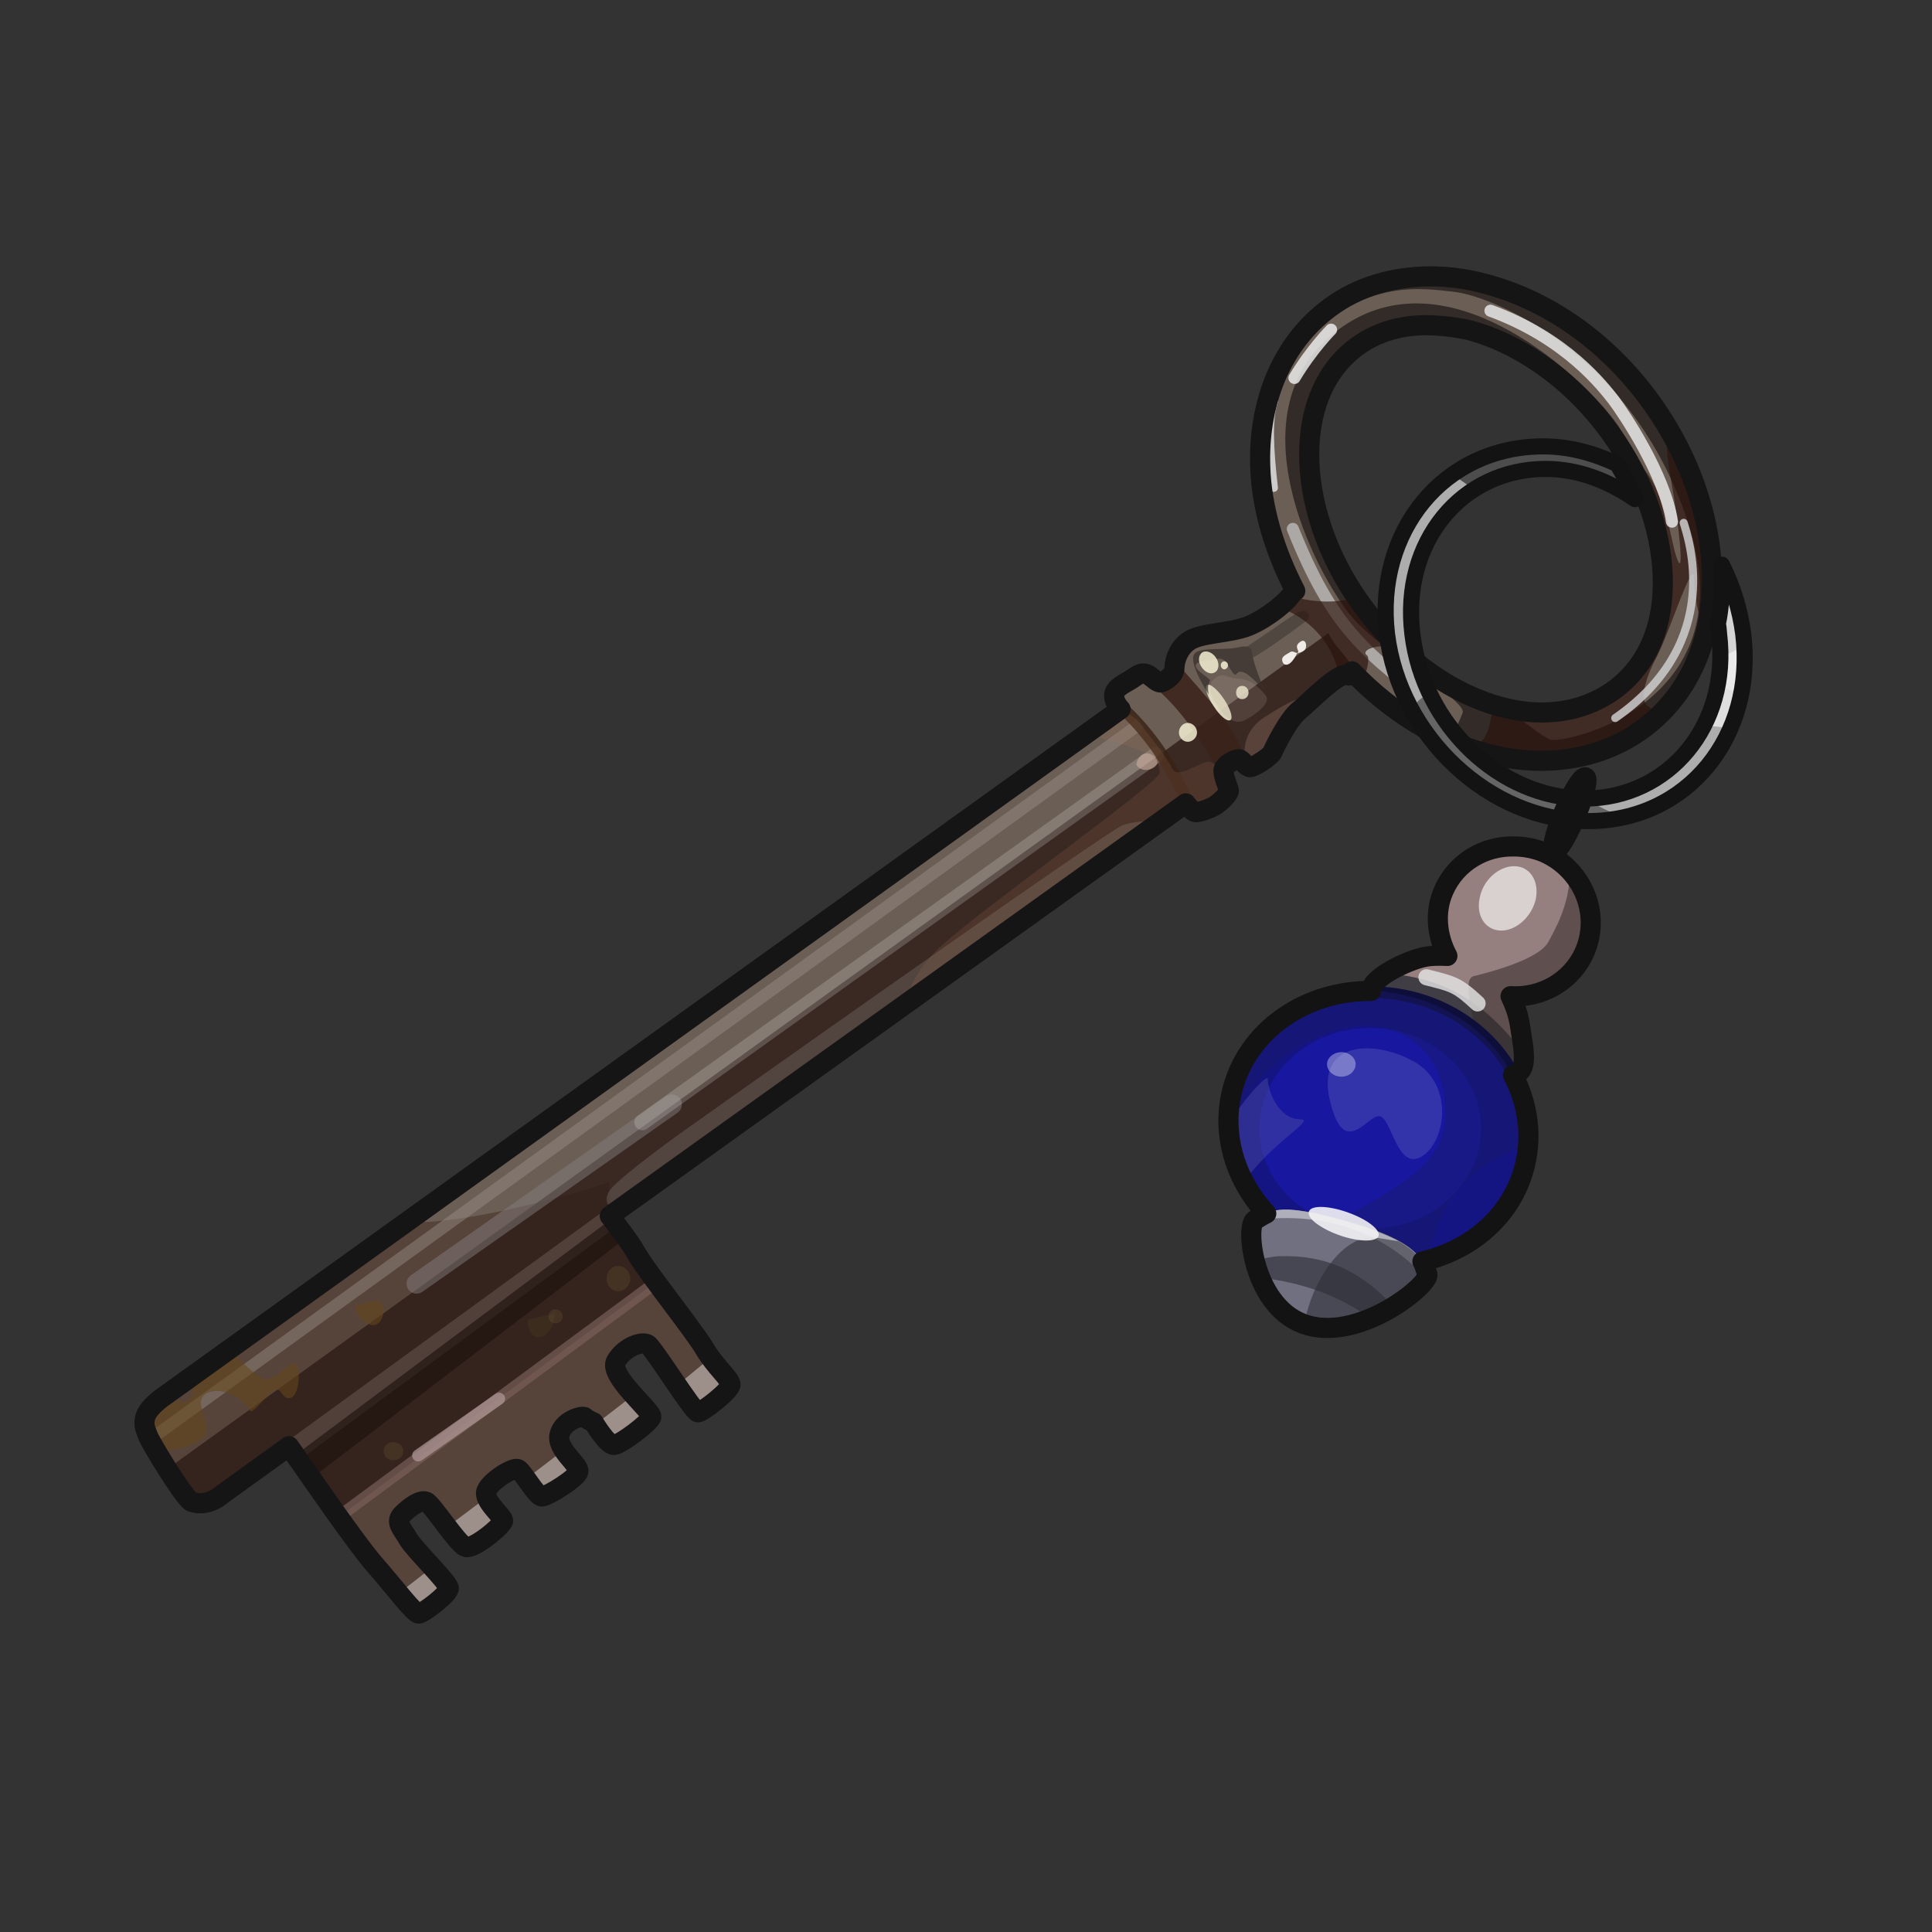 <?xml version="1.0" encoding="UTF-8" standalone="no"?>
<!DOCTYPE svg PUBLIC "-//W3C//DTD SVG 1.0//EN" "http://www.w3.org/TR/2001/REC-SVG-20010904/DTD/svg10.dtd">
<svg xmlns:svg="http://www.w3.org/2000/svg" xmlns="http://www.w3.org/2000/svg" version="1.0" width="100%" height="100%" viewBox="0 0 48 48" id="_blue01" style="display:inline">
<rect x="0" y="0" width="48" height="48" fill="#333333" stroke="none"/>
<defs id="defs2385"/>
<g id="blue01" style="display:inline">
<path d="M 35.34,6.87 C 34.46,6.91 33.61,7.17 32.9,7.75 C 31.77,8.66 31.26,10.1 31.31,11.59 C 31.34,12.61 31.66,13.67 32.18,14.68 C 32.16,14.7 32.13,14.69 32.12,14.71 C 32.04,14.91 31.46,15.38 31,15.56 C 30.53,15.74 29.82,15.72 29.53,15.93 C 29.23,16.14 29.18,16.49 29.18,16.59 C 29.18,16.69 29.12,16.8 28.96,16.9 C 28.81,17 28.78,16.96 28.59,16.81 C 28.39,16.65 28.27,16.77 28.12,16.87 C 27.97,16.97 27.68,17.08 27.68,17.28 C 27.68,17.47 27.84,17.62 27.84,17.62 L 4.09,34.68 C 4.09,34.68 3.7,34.94 3.62,35.18 C 3.54,35.42 3.64,35.56 3.68,35.68 C 3.72,35.81 4.54,37.17 4.75,37.31 C 5.18,37.46 5.53,37.12 5.53,37.12 L 7.18,35.93 C 7.71,36.69 8.84,38.33 9.28,38.84 C 9.83,39.47 10.29,40.09 10.4,40.09 C 10.51,40.09 11.15,39.6 11.15,39.46 C 11.15,39.33 10.32,38.52 10.15,38.25 C 9.99,37.97 9.8,37.81 10,37.62 C 10.19,37.43 10.45,37.25 10.59,37.31 C 10.73,37.36 11.36,38.35 11.56,38.43 C 11.75,38.52 12.5,37.89 12.5,37.78 C 12.5,37.67 11.98,37.27 12.09,37.03 C 12.2,36.78 12.76,36.44 12.87,36.5 C 12.98,36.55 13.33,37.18 13.46,37.18 C 13.6,37.18 14.34,36.72 14.37,36.56 C 14.4,36.39 13.82,36.01 13.9,35.65 C 13.98,35.29 14.47,35.16 14.53,35.21 C 14.58,35.27 14.75,35.34 14.75,35.34 C 14.75,35.34 15.08,35.9 15.25,35.9 C 15.41,35.9 16.13,35.35 16.18,35.21 C 16.24,35.08 15.09,34.17 15.31,33.81 C 15.53,33.45 15.95,33.32 16.09,33.4 C 16.23,33.48 17.23,35.09 17.34,35.09 C 17.45,35.09 18.15,34.54 18.15,34.4 C 18.15,34.26 17.77,33.96 17.5,33.5 C 17.22,33.03 16.05,31.58 15.78,31.09 C 15.67,30.89 15.41,30.55 15.15,30.21 L 29.46,19.96 C 29.46,19.96 29.62,20.18 29.71,20.18 C 29.81,20.18 30.07,20.09 30.21,20 C 30.35,19.9 30.53,19.72 30.53,19.65 C 30.53,19.58 30.37,19.25 30.4,19.12 C 30.43,18.99 30.72,18.83 30.81,18.87 C 30.89,18.91 30.96,19.06 31.06,19.06 C 31.16,19.06 31.58,18.79 31.62,18.68 C 31.66,18.57 32.01,17.86 32.28,17.65 C 32.54,17.44 33.3,16.64 33.5,16.78 C 33.53,16.8 33.55,16.75 33.59,16.68 C 34.57,17.7 35.72,18.4 36.9,18.71 C 38.32,19.1 39.83,18.91 40.96,18 C 42.1,17.08 42.58,15.67 42.53,14.18 C 42.48,12.7 41.89,11.09 40.81,9.71 C 39.73,8.34 38.35,7.44 36.93,7.06 C 36.4,6.91 35.86,6.85 35.34,6.87 z M 35.71,8.09 C 35.98,8.11 36.24,8.14 36.53,8.21 C 37.67,8.52 38.9,9.32 39.84,10.53 C 40.78,11.73 41.27,13.11 41.31,14.31 C 41.35,15.51 40.96,16.45 40.21,17.06 C 39.46,17.66 38.42,17.87 37.28,17.56 C 36.13,17.25 34.94,16.45 34,15.25 C 33.05,14.04 32.57,12.66 32.53,11.46 C 32.49,10.26 32.87,9.29 33.62,8.68 C 34.18,8.23 34.91,8.03 35.71,8.09 z" id="p2481" style="fill:#6b5e55;fill-opacity:1;fill-rule:evenodd;stroke:none"/>
<path d="M 15.15,29.37 C 15.15,29.37 11.97,30.42 10.09,30.37 L 4.09,34.68 C 4.09,34.68 3.7,34.94 3.62,35.18 C 3.54,35.42 3.64,35.56 3.68,35.68 C 3.72,35.81 4.54,37.17 4.75,37.31 C 5.18,37.46 5.53,37.12 5.53,37.12 L 7.18,35.93 C 7.71,36.69 8.84,38.33 9.28,38.84 C 9.83,39.47 10.29,40.09 10.4,40.09 C 10.51,40.09 11.15,39.6 11.15,39.46 C 11.15,39.33 10.32,38.52 10.15,38.25 C 9.99,37.97 9.8,37.81 10,37.62 C 10.19,37.43 10.45,37.25 10.59,37.31 C 10.73,37.36 11.36,38.35 11.56,38.43 C 11.75,38.52 12.5,37.89 12.5,37.78 C 12.5,37.67 11.98,37.27 12.09,37.03 C 12.2,36.78 12.76,36.44 12.87,36.5 C 12.98,36.55 13.33,37.18 13.46,37.18 C 13.6,37.18 14.34,36.72 14.37,36.56 C 14.4,36.39 13.82,36.01 13.9,35.65 C 13.98,35.29 14.47,35.16 14.53,35.21 C 14.58,35.27 14.75,35.34 14.75,35.34 C 14.75,35.34 15.08,35.9 15.25,35.9 C 15.41,35.9 16.13,35.35 16.18,35.21 C 16.24,35.08 15.09,34.17 15.31,33.81 C 15.53,33.45 15.95,33.32 16.09,33.4 C 16.23,33.48 17.23,35.09 17.34,35.09 C 17.45,35.09 18.15,34.54 18.15,34.4 C 18.15,34.26 17.77,33.96 17.5,33.5 C 17.22,33.03 16.05,31.58 15.78,31.09 C 15.67,30.89 15.41,30.55 15.15,30.21 L 15.28,30.12 C 15.05,29.72 15.15,29.37 15.15,29.37 z" id="p3299" style="fill:#31160b;fill-opacity:0.37;fill-rule:evenodd;stroke:none;display:inline"/>
<path d="M 33,15.73 L 4.15,36.5 C 4.39,36.87 4.64,37.24 4.75,37.31 C 5.18,37.46 5.53,37.12 5.53,37.12 L 7.18,35.93 C 7.49,36.37 7.97,37.04 8.43,37.68 L 16.31,31.84 C 16.1,31.56 15.86,31.24 15.78,31.09 C 15.67,30.89 15.41,30.55 15.15,30.21 L 29.46,19.96 C 29.46,19.96 29.62,20.18 29.71,20.18 C 29.81,20.18 30.07,20.09 30.21,20 C 30.35,19.9 30.53,19.72 30.53,19.65 C 30.53,19.58 30.37,19.25 30.4,19.12 C 30.43,18.99 30.72,18.83 30.81,18.87 C 30.89,18.91 30.96,19.06 31.06,19.06 C 31.16,19.06 31.58,18.79 31.62,18.68 C 31.66,18.57 32.01,17.86 32.28,17.65 C 32.54,17.44 33.39,16.41 33.59,16.55 C 33.28,16.08 33.23,16.15 33,15.73 z" id="p3267" style="fill:#2a1a14;fill-opacity:0.76;fill-rule:evenodd;stroke:none;display:inline"/>
<path d="M 3.8,35.71 L 28.35,17.96" id="p3270" style="fill:none;fill-rule:evenodd;stroke:#9c928d;stroke-width:0.30;stroke-linecap:butt;stroke-linejoin:miter;stroke-miterlimit:4;stroke-dasharray:none;stroke-opacity:0.43;display:inline"/>
<path d="M 3.91,36.03 C 3.91,36.03 4.63,36.06 5.01,35.75 C 5.38,35.44 4.72,34.84 5.13,34.62 C 5.54,34.4 6.1,34.81 6.2,35.03 C 6.29,35.25 6.79,34.28 6.98,34.59 C 7.17,34.9 7.45,34.72 7.42,34.09 C 7.39,33.46 6.88,34.4 6.54,34.25 C 6.2,34.09 5.79,33.59 5.79,33.59 C 5.79,33.59 4.82,34.06 4.82,34.34 C 4.82,34.62 4.72,34.97 4.41,34.78 C 4.1,34.59 3.72,35.25 3.72,35.25 L 3.91,36.03 z" id="p3326" style="fill:#66471b;fill-opacity:0.57;fill-rule:evenodd;stroke:none;display:inline"/>
<path d="M 10.35,31.89 L 16.69,27.44" id="p3273" style="fill:none;fill-rule:evenodd;stroke:#878181;stroke-width:0.5;stroke-linecap:round;stroke-linejoin:miter;stroke-miterlimit:4;stroke-dasharray:none;stroke-opacity:0.47;display:inline"/>
<path d="M 15.96,27.88 L 28.72,18.76" id="p3275" style="fill:none;fill-rule:evenodd;stroke:#ece9e8;stroke-width:0.40;stroke-linecap:round;stroke-linejoin:miter;stroke-miterlimit:4;stroke-dasharray:none;stroke-opacity:0.21;display:inline"/>
<path d="M 15.68,29.59 L 5.03,37.34 C 5.32,37.32 5.53,37.12 5.53,37.12 L 7.18,35.93 C 7.24,36.02 7.36,36.17 7.43,36.28 L 15.34,30.46 C 15.27,30.37 15.23,30.31 15.15,30.21 L 15.71,29.81 L 15.68,29.59 z" id="p3279" style="fill:#998a83;fill-opacity:0.28;fill-rule:evenodd;stroke:none;display:inline"/>
<path d="M 17.68,33.71 L 16.81,34.43 C 17.05,34.78 17.29,35.09 17.34,35.09 C 17.45,35.09 18.15,34.54 18.15,34.4 C 18.15,34.29 17.92,34.03 17.68,33.71 z M 15.75,34.65 L 14.78,35.4 C 14.83,35.49 15.1,35.9 15.25,35.9 C 15.41,35.9 16.13,35.35 16.18,35.21 C 16.21,35.15 15.98,34.91 15.75,34.65 z M 14,36.03 L 13.06,36.75 C 13.2,36.95 13.37,37.18 13.46,37.18 C 13.6,37.18 14.34,36.72 14.37,36.56 C 14.39,36.45 14.14,36.26 14,36.03 z M 12.12,37.18 L 11.12,37.93 C 11.3,38.17 11.47,38.4 11.56,38.43 C 11.75,38.52 12.5,37.89 12.5,37.78 C 12.5,37.69 12.18,37.42 12.12,37.18 z M 10.75,38.93 L 9.9,39.59 C 10.14,39.88 10.34,40.09 10.4,40.09 C 10.51,40.09 11.15,39.6 11.15,39.46 C 11.15,39.4 10.96,39.17 10.75,38.93 z" id="p3283" style="fill:#c8c0bc;fill-opacity:0.62;fill-rule:evenodd;stroke:none;display:inline"/>
<path d="M 8.46,37.65 L 16.3,31.86" id="p3312" style="fill:none;fill-rule:evenodd;stroke:#7a6059;stroke-width:0.30;stroke-linecap:butt;stroke-linejoin:miter;stroke-miterlimit:4;stroke-dasharray:none;stroke-opacity:0.70;display:inline"/>
<path d="M 7.38,36.12 L 15.25,30.24 L 15.48,30.81 L 7.75,36.72 L 7.38,36.12 z" id="p3314" style="fill:#1b100c;fill-opacity:0.63;fill-rule:evenodd;stroke:none;display:inline"/>
<path d="M 10.39,36.16 L 12.4,34.75" id="p3324" style="fill:none;fill-rule:evenodd;stroke:#ae9595;stroke-width:0.30;stroke-linecap:round;stroke-linejoin:miter;stroke-miterlimit:4;stroke-dasharray:none;stroke-opacity:0.73;display:inline"/>
<path d="M 13.11,32.79 C 13.11,33.14 13.3,33.33 13.54,33.17 C 13.78,33.01 13.78,32.63 13.78,32.63 L 13.11,32.79 z" id="p3416" style="fill:#473c20;fill-opacity:0.38;fill-rule:evenodd;stroke:none;display:inline"/>
<path d="M 8.83,32.43 C 8.83,32.81 9.33,33.12 9.48,32.77 C 9.64,32.43 9.39,32.3 9.39,32.3 L 8.83,32.43 z" id="p3328" style="fill:#66471b;fill-opacity:0.57;fill-rule:evenodd;stroke:none;display:inline"/>
<path d="M 27.85,17.56 C 28.84,18.46 29.34,19.55 29.53,19.99" id="p3333" style="fill:none;fill-rule:evenodd;stroke:#392215;stroke-width:0.30;stroke-linecap:butt;stroke-linejoin:miter;stroke-miterlimit:4;stroke-dasharray:none;stroke-opacity:0.83;display:inline"/>
<path d="M 29.28,16.52 C 29.35,17.11 28.66,16.81 28.43,16.86 C 29.26,17.49 29.78,18.27 30.32,19.25 C 30.35,19.13 30.81,18.79 30.89,18.84 C 30.85,18.24 29.84,17.16 29.28,16.52 z" id="p3335" style="fill:#39221a;fill-opacity:0.86;fill-rule:evenodd;stroke:none;display:inline"/>
<path d="M 29.74,18.2 C 29.74,18.32 29.63,18.43 29.51,18.43 C 29.39,18.43 29.29,18.32 29.29,18.2 C 29.29,18.07 29.39,17.96 29.51,17.96 C 29.63,17.96 29.74,18.07 29.74,18.2 z" id="p3339" style="fill:#f1edd1;fill-opacity:0.86;fill-rule:evenodd;stroke:none;marker:none;visibility:visible;display:inline;overflow:visible;enable-background:accumulate"/>
<path d="M 30.41,17.37 C 30.57,17.61 30.64,17.84 30.57,17.89 C 30.49,17.94 30.30,17.78 30.15,17.54 C 29.99,17.30 29.92,17.07 29.99,17.02 C 30.06,16.97 30.25,17.13 30.41,17.37 z" id="p3342" style="fill:#f1edd1;fill-opacity:0.86;fill-rule:evenodd;stroke:none;marker:none;visibility:visible;display:inline;overflow:visible;enable-background:accumulate"/>
<path d="M 30.03,17.26 C 29.65,16.64 29.54,16.28 29.74,16.19 C 29.93,16.1 30.47,16.14 30.67,16.1 C 30.88,16.06 31.09,16 31.11,16.22 C 31.12,16.44 31.38,17.09 31.46,17.22 C 31.55,17.34 31.12,16.78 30.89,16.7 C 30.66,16.63 30.76,16.92 30.57,16.63 C 30.38,16.33 30.45,16.33 29.91,16.42 C 29.38,16.51 30.06,16.83 30.06,16.9 C 30.06,16.96 29.98,16.99 30.03,17.26 z" id="p3372" style="fill:#372e2c;fill-opacity:0.70;fill-rule:evenodd;stroke:none;display:inline"/>
<path d="M 30.19,16.70 C 30.09,16.77 29.94,16.71 29.85,16.57 C 29.76,16.44 29.77,16.28 29.87,16.21 C 29.96,16.15 30.12,16.20 30.21,16.34 C 30.30,16.47 30.29,16.64 30.19,16.70 z" id="p3344" style="fill:#f1edd1;fill-opacity:0.86;fill-rule:evenodd;stroke:none;marker:none;visibility:visible;display:inline;overflow:visible;enable-background:accumulate"/>
<path d="M 28.23,18.99 C 28.38,19.28 28.87,19.06 28.73,18.86 C 28.6,18.65 28.31,18.65 28.23,18.99 z" id="p3346" style="fill:#d1b1a0;fill-opacity:0.57;fill-rule:evenodd;stroke:none;display:inline"/>
<path d="M 31.02,17.21 C 31.02,17.30 30.95,17.37 30.86,17.37 C 30.77,17.37 30.71,17.30 30.71,17.21 C 30.71,17.11 30.77,17.04 30.86,17.04 C 30.95,17.04 31.02,17.11 31.02,17.21 z" id="p3348" style="fill:#f1edd1;fill-opacity:0.86;fill-rule:evenodd;stroke:none;marker:none;visibility:visible;display:inline;overflow:visible;enable-background:accumulate"/>
<path d="M 30.51,16.53 C 30.51,16.58 30.46,16.63 30.42,16.63 C 30.37,16.63 30.33,16.58 30.33,16.53 C 30.33,16.47 30.37,16.43 30.42,16.43 C 30.46,16.43 30.51,16.47 30.51,16.53 z" id="p3350" style="fill:#f1edd1;fill-opacity:0.86;fill-rule:evenodd;stroke:none;marker:none;visibility:visible;display:inline;overflow:visible;enable-background:accumulate"/>
<path d="M 28.71,20.4 C 28.42,20.39 28.09,20.43 27.9,20.5 C 27.53,20.62 17.18,27.96 17.18,27.96 C 17.18,27.96 15.95,28.82 15.31,29.4 C 14.97,29.71 15.02,29.91 15.28,30.12 L 28.81,20.43 C 28.77,20.43 28.75,20.4 28.71,20.4 z" id="p3360" style="fill:#89827c;fill-opacity:0.31;fill-rule:evenodd;stroke:none;display:inline"/>
<path d="M 27.84,17.62 L 27.12,18.15 C 27.22,18.27 27.37,18.36 27.65,18.43 C 28.76,18.7 28.82,18.98 28.81,19.21 C 28.79,19.45 24.54,22.47 23.43,23.46 C 22.85,23.98 22.58,24.49 22.5,24.96 L 29.46,19.96 C 29.46,19.96 29.62,20.18 29.71,20.18 C 29.81,20.18 30.07,20.09 30.21,20 C 30.35,19.9 30.53,19.72 30.53,19.65 C 30.53,19.58 30.37,19.25 30.4,19.12 C 30.25,19.04 30.15,18.96 30.06,18.93 C 29.86,18.87 29.27,19.4 29.12,19.09 C 28.97,18.78 28.58,18.31 28.31,17.96 C 28.21,17.83 28.03,17.73 27.84,17.62 z" id="p3363" style="fill:#af7356;fill-opacity:0.17;fill-rule:evenodd;stroke:none;display:inline"/>
<path d="M 31.89,16.49 C 31.78,16.32 31.95,16.27 32.04,16.21 C 32.13,16.14 32.21,16.26 32.25,16.21 C 32.28,16.15 32.14,16.06 32.3,15.95 C 32.45,15.83 32.49,16.09 32.41,16.15 C 32.34,16.22 32.23,16.22 32.22,16.24 C 32.21,16.27 32.04,16.61 31.89,16.49 z" id="p3375" style="fill:#fefaf7;fill-opacity:0.91;fill-rule:evenodd;stroke:none;display:inline"/>
<path d="M 35.34,6.87 C 34.46,6.91 33.61,7.17 32.9,7.75 C 32.45,8.11 32.07,8.55 31.81,9.06 C 33.65,6.9 35.14,7.14 36.12,7.25 C 37.1,7.35 40.69,8.84 42,13.18 C 43.3,17.53 38.82,18.51 38.5,18.37 C 38.33,18.3 37.87,17.94 37.4,17.59 C 37.39,17.58 37.38,17.57 37.37,17.56 C 37.34,17.55 37.31,17.57 37.28,17.56 C 36.13,17.25 34.94,16.45 34,15.25 C 33.05,14.04 32.57,12.66 32.53,11.46 C 32.49,10.26 32.87,9.29 33.62,8.68 C 34.18,8.23 34.91,8.03 35.71,8.09 C 35.98,8.11 36.24,8.14 36.53,8.21 C 37.67,8.52 38.9,9.32 39.84,10.53 C 40.31,11.13 40.66,11.79 40.9,12.43 C 40.81,11.73 40.56,10.94 39.87,10.15 C 38.53,8.63 35.45,6.27 33.03,8.37 C 30.6,10.47 32.85,14.53 33.65,15.4 C 34.45,16.27 36.45,17.42 36.34,17.71 C 36.23,18 36.05,18.26 36.31,18.37 C 36.47,18.44 37.17,18.6 37.65,18.87 C 38.83,19.02 40.03,18.75 40.96,18 C 42.1,17.08 42.58,15.67 42.53,14.18 C 42.48,12.7 41.89,11.09 40.81,9.71 C 39.73,8.34 38.35,7.44 36.93,7.06 C 36.4,6.91 35.86,6.85 35.34,6.87 z" id="p3378" style="fill:#14100e;fill-opacity:0.65;fill-rule:evenodd;stroke:none;display:inline"/>
<path d="M 35.8,17.65 C 33.87,16.2 33.1,15.58 32.12,13.14" id="p3387" style="fill:none;fill-rule:evenodd;stroke:#d0d0d0;stroke-width:0.30;stroke-linecap:round;stroke-linejoin:miter;stroke-miterlimit:4;stroke-dasharray:none;stroke-opacity:0.65;display:inline"/>
<path d="M 30.77,16.53 C 31.34,16.28 32.32,15.52 32.45,15.43 C 32.59,15.34 32.51,15.05 32.18,15.25 C 31.86,15.46 30.84,16.18 30.68,16.25 C 30.52,16.32 30.65,16.55 30.77,16.53 z" id="p3409" style="fill:#453c38;fill-opacity:0.67;fill-rule:evenodd;stroke:none;display:inline"/>
<path d="M 41.43,10.65 C 41.4,10.97 41.41,11.38 41.5,11.84 C 41.71,12.97 41.87,14.49 41.65,13.84 C 41.46,13.27 41.37,11.79 40.31,11.21 C 40.94,12.24 41.27,13.33 41.31,14.31 C 41.35,15.51 40.96,16.45 40.21,17.06 C 39.46,17.66 38.42,17.87 37.28,17.56 C 37.22,17.54 37.15,17.51 37.09,17.5 C 37.06,17.82 36.97,18.46 36.68,18.46 C 36.82,18.51 37.36,18.66 37.62,18.87 C 38.81,19.02 40.02,18.76 40.96,18 C 41.03,17.94 41.09,17.89 41.15,17.84 C 41.1,17.7 41.03,17.59 40.96,17.56 C 40.75,17.45 40.82,16.96 41.15,16.34 C 41.48,15.72 42.09,13.75 42.09,14.4 C 42.09,14.71 42.18,15.35 42.37,15.68 C 42.48,15.2 42.54,14.7 42.53,14.18 C 42.49,13.02 42.11,11.79 41.43,10.65 z M 32.06,14.81 C 32,14.89 31.91,14.98 31.78,15.09 C 32.4,15.3 33.12,15.88 33.28,16.84 C 33.37,16.79 33.45,16.74 33.5,16.78 C 33.53,16.8 33.55,16.75 33.59,16.68 C 33.68,16.78 33.78,16.84 33.87,16.93 C 33.97,16.62 34.04,16.33 33.96,16.28 C 33.8,16.17 34.16,15.97 34.78,16.09 C 34.5,15.83 34.24,15.56 34,15.25 C 33.89,15.11 33.81,14.97 33.71,14.84 C 33.25,14.98 32.7,14.99 32.06,14.81 z" id="p3384" style="fill:#2b120c;fill-opacity:0.65;fill-rule:evenodd;stroke:none;display:inline"/>
<path d="M 31.65,12.12 C 31.54,11.18 31.5,10.38 31.65,9.98" id="p3389" style="fill:none;fill-opacity:1;fill-rule:evenodd;stroke:#dcdcdc;stroke-width:0.2;stroke-linecap:round;stroke-linejoin:miter;marker:none;stroke-miterlimit:4;stroke-dasharray:none;stroke-dashoffset:0;stroke-opacity:0.87;visibility:visible;display:inline;overflow:visible;enable-background:accumulate"/>
<path d="M 32.16,9.39 C 32.59,8.67 33.07,8.19 33.07,8.19" id="p3391" style="fill:none;fill-opacity:1;fill-rule:evenodd;stroke:#eeeeee;stroke-width:0.30;stroke-linecap:round;stroke-linejoin:miter;marker:none;stroke-miterlimit:4;stroke-dasharray:none;stroke-dashoffset:0;stroke-opacity:0.83;visibility:visible;display:inline;overflow:visible;enable-background:accumulate"/>
<path d="M 37.03,7.72 C 38.92,8.41 39.83,9.61 40.09,9.94 C 40.34,10.27 41.36,11.79 41.54,12.96" id="p3393" style="fill:none;fill-opacity:1;fill-rule:evenodd;stroke:#e9e9e9;stroke-width:0.30;stroke-linecap:round;stroke-linejoin:miter;marker:none;stroke-miterlimit:4;stroke-dasharray:none;stroke-dashoffset:0;stroke-opacity:0.83;visibility:visible;display:inline;overflow:visible;enable-background:accumulate"/>
<path d="M 40.13,17.84 C 42.86,15.95 41.94,13.36 41.83,12.99" id="p3395" style="fill:none;fill-opacity:1;fill-rule:evenodd;stroke:#d0d0d0;stroke-width:0.2;stroke-linecap:round;stroke-linejoin:miter;marker:none;stroke-miterlimit:4;stroke-dasharray:none;stroke-dashoffset:0;stroke-opacity:0.83;visibility:visible;display:inline;overflow:visible;enable-background:accumulate"/>
<path d="M 30.24,17.52 C 30.4,17.8 30.67,18.02 30.91,17.9 C 31.14,17.79 31.61,17.47 31.44,17.27 C 31.28,17.07 31.08,16.88 30.76,16.86 C 30.44,16.85 30.44,16.71 30.25,16.81 C 30.07,16.91 29.93,17.12 30.24,17.52 z" id="p3405" style="fill:#b8a79f;fill-opacity:0.18;fill-rule:evenodd;stroke:none"/>
<path d="M 30.91,18.96 C 30.91,18.58 30.89,18.14 31.46,17.79 C 32.03,17.43 32.49,17.18 32.27,17.55 C 32.05,17.92 31.44,18.86 31.44,18.86 L 30.91,18.96 z" id="p3407" style="fill:#dfb6a3;fill-opacity:0.18;fill-rule:evenodd;stroke:none"/>
<path d="M 13.98,32.71 C 13.98,32.80 13.90,32.88 13.80,32.88 C 13.70,32.88 13.63,32.80 13.63,32.71 C 13.63,32.61 13.70,32.53 13.80,32.53 C 13.90,32.53 13.98,32.61 13.98,32.71 z" id="p3426" style="fill:#8e773f;fill-opacity:0.18;fill-rule:evenodd;stroke:none;marker:none;visibility:visible;display:inline;overflow:visible;enable-background:accumulate"/>
<path d="M 10.02,36.06 C 10.02,36.18 9.91,36.28 9.77,36.28 C 9.63,36.28 9.53,36.18 9.53,36.06 C 9.53,35.93 9.63,35.83 9.77,35.83 C 9.91,35.83 10.02,35.93 10.02,36.06 z" id="p3428" style="fill:#8e773f;fill-opacity:0.18;fill-rule:evenodd;stroke:none;marker:none;visibility:visible;display:inline;overflow:visible;enable-background:accumulate"/>
<path d="M 15.66,31.77 C 15.66,31.94 15.52,32.08 15.36,32.08 C 15.20,32.08 15.07,31.94 15.07,31.77 C 15.07,31.59 15.20,31.45 15.36,31.45 C 15.52,31.45 15.66,31.59 15.66,31.77 z" id="p3430" style="fill:#8e773f;fill-opacity:0.18;fill-rule:evenodd;stroke:none;marker:none;visibility:visible;display:inline;overflow:visible;enable-background:accumulate"/>
<path d="M 35.34,6.87 C 34.46,6.91 33.61,7.17 32.9,7.75 C 31.77,8.66 31.26,10.1 31.31,11.59 C 31.34,12.61 31.66,13.67 32.18,14.68 C 32.16,14.7 32.13,14.69 32.12,14.71 C 32.04,14.91 31.46,15.38 31,15.56 C 30.53,15.74 29.82,15.72 29.53,15.93 C 29.23,16.14 29.18,16.49 29.18,16.59 C 29.18,16.69 29.12,16.8 28.96,16.9 C 28.81,17 28.78,16.96 28.59,16.81 C 28.39,16.65 28.27,16.77 28.12,16.87 C 27.97,16.97 27.68,17.08 27.68,17.28 C 27.68,17.47 27.84,17.62 27.84,17.62 L 4.09,34.68 C 4.09,34.68 3.7,34.94 3.62,35.18 C 3.54,35.42 3.64,35.56 3.68,35.68 C 3.72,35.81 4.54,37.17 4.75,37.31 C 5.18,37.46 5.53,37.12 5.53,37.12 L 7.18,35.93 C 7.71,36.69 8.84,38.33 9.28,38.84 C 9.83,39.47 10.29,40.09 10.4,40.09 C 10.51,40.09 11.15,39.6 11.15,39.46 C 11.15,39.33 10.32,38.52 10.15,38.25 C 9.99,37.97 9.8,37.81 10,37.62 C 10.19,37.43 10.45,37.25 10.59,37.31 C 10.73,37.36 11.36,38.35 11.56,38.43 C 11.75,38.52 12.5,37.89 12.5,37.78 C 12.5,37.67 11.98,37.27 12.09,37.03 C 12.2,36.78 12.76,36.44 12.87,36.5 C 12.98,36.55 13.33,37.18 13.46,37.18 C 13.6,37.18 14.34,36.72 14.37,36.56 C 14.4,36.39 13.82,36.01 13.9,35.65 C 13.98,35.29 14.47,35.16 14.53,35.21 C 14.58,35.27 14.75,35.34 14.75,35.34 C 14.75,35.34 15.08,35.9 15.25,35.9 C 15.41,35.9 16.13,35.35 16.18,35.21 C 16.24,35.08 15.09,34.17 15.31,33.81 C 15.53,33.45 15.95,33.32 16.09,33.4 C 16.23,33.48 17.23,35.09 17.34,35.09 C 17.45,35.09 18.15,34.54 18.15,34.4 C 18.15,34.26 17.77,33.96 17.5,33.5 C 17.22,33.03 16.05,31.58 15.78,31.09 C 15.67,30.89 15.41,30.55 15.15,30.21 L 29.46,19.96 C 29.46,19.96 29.62,20.18 29.71,20.18 C 29.81,20.18 30.07,20.09 30.21,20 C 30.35,19.9 30.53,19.72 30.53,19.65 C 30.53,19.58 30.37,19.25 30.4,19.12 C 30.43,18.99 30.72,18.83 30.81,18.87 C 30.89,18.91 30.96,19.06 31.06,19.06 C 31.16,19.06 31.58,18.79 31.62,18.68 C 31.66,18.57 32.01,17.86 32.28,17.65 C 32.54,17.44 33.3,16.64 33.5,16.78 C 33.53,16.8 33.55,16.75 33.59,16.68 C 34.57,17.7 35.72,18.4 36.9,18.71 C 38.32,19.1 39.83,18.91 40.96,18 C 42.1,17.08 42.58,15.67 42.53,14.18 C 42.48,12.7 41.89,11.09 40.81,9.71 C 39.73,8.34 38.35,7.44 36.93,7.06 C 36.4,6.91 35.86,6.85 35.34,6.87 z M 35.71,8.09 C 35.98,8.11 36.24,8.14 36.53,8.21 C 37.67,8.52 38.9,9.32 39.84,10.53 C 40.78,11.73 41.27,13.11 41.31,14.31 C 41.35,15.51 40.96,16.45 40.21,17.06 C 39.46,17.66 38.42,17.87 37.28,17.56 C 36.13,17.25 34.94,16.45 34,15.25 C 33.05,14.04 32.57,12.66 32.53,11.46 C 32.49,10.26 32.87,9.29 33.62,8.68 C 34.18,8.23 34.91,8.03 35.71,8.09 z" id="stroke01" style="fill:none;fill-opacity:1;fill-rule:evenodd;stroke:#151515;stroke-width:0.5;stroke-linecap:butt;stroke-linejoin:round;stroke-miterlimit:4;stroke-dasharray:none;stroke-opacity:1;display:inline"/>
<path d="M 38.34,11.09 C 35.87,11.09 34.16,13.2 34.46,15.75 C 34.77,18.29 37,20.4 39.46,20.4 C 41.93,20.4 43.62,18.29 43.31,15.75 C 43.23,15.14 43.05,14.56 42.78,14.03 C 42.78,14.08 42.77,14.13 42.78,14.18 C 42.79,14.63 42.77,15.07 42.68,15.5 C 42.7,15.58 42.7,15.66 42.71,15.75 C 42.99,18.03 41.45,19.84 39.37,19.84 C 37.29,19.84 35.36,18.03 35.09,15.75 C 34.81,13.46 36.32,11.65 38.4,11.65 C 39.2,11.65 39.95,11.94 40.62,12.4 C 40.5,12.1 40.35,11.82 40.18,11.53 C 39.6,11.26 38.99,11.09 38.34,11.09 z" id="p3520" style="fill:#adadad;fill-opacity:1;fill-rule:evenodd;stroke:none;marker:none;visibility:visible;display:inline;overflow:visible;enable-background:accumulate"/>
<path d="M 42.78,14.03 C 42.78,14.08 42.77,14.13 42.78,14.18 C 42.79,14.63 42.77,15.07 42.68,15.5 C 42.7,15.58 42.7,15.66 42.71,15.75 C 42.77,16.2 42.73,16.62 42.65,17.03 C 42.86,17.11 43.07,17.17 43.25,17.21 C 43.33,16.75 43.37,16.26 43.31,15.75 C 43.23,15.14 43.05,14.56 42.78,14.03 z" id="p3557" style="fill:#e2e2e2;fill-opacity:0.73;fill-rule:evenodd;stroke:none"/>
<path d="M 38.34,11.09 C 37.48,11.09 36.74,11.37 36.12,11.81 C 36.32,11.95 36.49,12.06 36.62,12.18 C 37.13,11.85 37.73,11.65 38.4,11.65 C 39.2,11.65 39.95,11.94 40.62,12.4 C 40.5,12.1 40.35,11.82 40.18,11.53 C 39.6,11.26 38.99,11.09 38.34,11.09 z" id="p3559" style="fill:#2a2a2a;fill-opacity:0.73;fill-rule:evenodd;stroke:none"/>
<path d="M 35.56,17.25 C 35.41,17.26 35.26,17.35 35.06,17.62 C 35.94,19.26 37.64,20.4 39.46,20.4 C 39.76,20.4 40.04,20.37 40.31,20.31 C 39.99,20.17 39.66,20.01 39.37,19.84 C 37.78,19.84 36.3,18.77 35.56,17.25 z" id="p3561" style="fill:#2a2a2a;fill-opacity:0.54;fill-rule:evenodd;stroke:none"/>
<path d="M 43.31,16.06 L 42.75,16.34 C 42.74,16.96 42.59,17.53 42.34,18.03 C 42.55,18.04 42.77,18.06 42.96,18.09 C 43.23,17.48 43.35,16.79 43.31,16.06 z" id="p3574" style="fill:#efefef;fill-opacity:0.76;fill-rule:evenodd;stroke:none"/>
<path d="M 37.62,21.03 C 36.88,21.01 36.18,21.42 35.87,22.12 C 35.63,22.66 35.7,23.26 35.96,23.75 C 35.76,23.74 35.54,23.74 35.37,23.78 C 34.96,23.86 33.94,24.34 34.06,24.68 C 34.07,24.67 36.24,26.54 37.15,26.71 C 38.07,26.89 37.9,26.37 37.75,25.4 C 37.7,25.14 37.62,24.94 37.53,24.75 C 38.3,24.8 39.05,24.38 39.37,23.65 C 39.78,22.71 39.33,21.61 38.37,21.18 C 38.13,21.08 37.87,21.03 37.62,21.03 z" id="p3581" style="fill:#967f7f;fill-opacity:1;fill-rule:evenodd;stroke:none;marker:none;visibility:visible;display:inline;overflow:visible;enable-background:accumulate"/>
<path d="M 34.43,24.18 C 34.19,24.34 34,24.53 34.06,24.68 C 34.07,24.67 36.24,26.54 37.15,26.71 C 37.78,26.83 37.87,26.6 37.84,26.15 C 36.74,24.71 35.71,24.3 34.46,24.18 C 34.45,24.18 34.44,24.18 34.43,24.18 z" id="p3625" style="fill:#2e2e37;fill-opacity:0.81;fill-rule:evenodd;stroke:none;display:inline"/>
<path d="M 39,21.65 C 39.01,22.49 38.6,23.14 38.47,23.4 C 38.22,23.86 36.9,24.18 36.62,24.25 C 36.34,24.31 36.51,25.04 36.93,26.65 C 37,26.68 37.09,26.7 37.15,26.71 C 38.07,26.89 37.9,26.37 37.75,25.4 C 37.7,25.14 37.62,24.94 37.53,24.75 C 38.3,24.8 39.05,24.38 39.37,23.65 C 39.62,23.07 39.32,22.16 39,21.65 z" id="p3646" style="fill:#372e2e;fill-opacity:0.58;fill-rule:evenodd;stroke:none"/>
<path d="M 37.79,28.97 C 37.27,30.75 35.24,31.71 33.27,31.13 C 31.29,30.55 30.11,28.64 30.64,26.86 C 31.16,25.09 33.19,24.12 35.16,24.70 C 37.14,25.28 38.31,27.19 37.79,28.97 L 37.79,28.97 z" id="p3579" style="fill:#141483;fill-opacity:1;fill-rule:evenodd;stroke:none;marker:none;visibility:visible;display:inline;overflow:visible;enable-background:accumulate"/>
<path d="M 36.8,28.04 C 36.8,29.41 35.56,30.53 34.04,30.53 C 32.52,30.53 31.29,29.41 31.29,28.04 C 31.29,26.66 32.52,25.54 34.04,25.54 C 35.56,25.54 36.8,26.66 36.8,28.04 L 36.8,28.04 z" id="p3612" style="fill:#1d1dbe;fill-opacity:0.48;fill-rule:evenodd;stroke:none;marker:none;visibility:visible;display:inline;overflow:visible;enable-background:accumulate"/>
<path d="M 37.88,29.09 C 37.35,30.87 35.33,31.83 33.35,31.25 C 31.38,30.67 30.20,28.76 30.72,26.98 C 31.25,25.21 33.27,24.24 35.25,24.82 C 37.22,25.40 38.40,27.31 37.88,29.09 L 37.88,29.09 z" id="p3642" style="fill:none;fill-opacity:1;fill-rule:evenodd;stroke:#0e0e3b;stroke-width:0.29;stroke-linecap:butt;stroke-linejoin:round;marker:none;stroke-miterlimit:4;stroke-dasharray:none;stroke-dashoffset:0;stroke-opacity:1;visibility:visible;display:inline;overflow:visible;enable-background:accumulate"/>
<path d="M 33.75,24.62 C 32.3,24.72 31.06,25.62 30.65,26.96 C 30.54,27.33 30.53,27.69 30.56,28.06 C 31.31,26.22 32.79,25.68 33.46,25.53 C 34.26,25.35 35.63,25.67 35.87,27.18 C 36.11,28.7 35.23,29.24 33.28,30.31 L 32.68,31.06 C 32.87,31.15 33.07,31.21 33.28,31.28 C 34.04,31.51 34.77,31.49 35.46,31.31 C 35.63,30.57 35.96,29.74 36.53,29.25 C 37.05,28.79 37.55,28.58 37.96,28.5 C 38.09,26.91 36.97,25.34 35.21,24.81 C 34.72,24.66 34.23,24.59 33.75,24.62 z" id="p3654" style="fill:#1a1a6a;fill-opacity:0.48;fill-rule:evenodd;stroke:none;display:inline"/>
<path d="M 32.5,32.93 C 33.87,33.31 35.57,31.87 35.46,31.66 C 35.31,31.37 35.4,30.9 33.54,30.36 C 31.67,29.81 31.48,30.13 31.18,30.3 C 30.92,30.44 31.14,32.55 32.5,32.93 z" id="p3586" style="fill:#707081;fill-opacity:1;fill-rule:evenodd;stroke:none"/>
<path d="M 31.78,30.06 C 31.46,30.09 31.33,30.22 31.18,30.31 C 33.09,30.08 34.46,30.71 35.43,31.75 C 35.44,31.72 35.47,31.67 35.46,31.65 C 35.31,31.36 35.4,30.92 33.53,30.37 C 32.59,30.1 32.09,30.02 31.78,30.06 z" id="p3601" style="fill:#bebec9;fill-opacity:0.81;fill-rule:evenodd;stroke:none;display:inline"/>
<path d="M 31.78,31.21 C 31.58,31.22 31.39,31.27 31.18,31.31 C 31.22,31.45 31.28,31.6 31.34,31.75 C 32.29,31.85 33.3,32.19 34.03,32.75 C 34.24,32.66 34.44,32.57 34.62,32.46 C 33.81,31.57 32.92,31.17 31.78,31.21 z" id="p3603" style="fill:#3e3e4b;fill-opacity:0.81;fill-rule:evenodd;stroke:none;display:inline"/>
<path d="M 34.03,30.75 C 33.36,30.77 32.62,31.75 32.4,32.9 C 32.43,32.91 32.46,32.92 32.5,32.93 C 33.86,33.31 35.58,31.86 35.46,31.65 C 35.36,31.45 35.35,31.18 34.75,30.84 C 34.49,30.8 34.22,30.74 34.03,30.75 z" id="p3644" style="fill:#2e2e37;fill-opacity:0.58;fill-rule:evenodd;stroke:none"/>
<path d="M 34.25,30.71 C 34.19,30.86 33.76,30.86 33.28,30.69 C 32.80,30.52 32.46,30.26 32.52,30.10 C 32.57,29.94 33.00,29.95 33.48,30.12 C 33.96,30.29 34.30,30.55 34.25,30.71 z" id="p3607" style="fill:#f3f3f5;fill-opacity:0.9;fill-rule:evenodd;stroke:none;marker:none;visibility:visible;display:inline;overflow:visible;enable-background:accumulate"/>
<path d="M 33.04,27.34 C 33.39,28.81 33.95,27.73 34.26,27.73 C 34.57,27.73 34.7,29.09 35.31,28.74 C 35.92,28.39 36.14,26.95 35.14,26.38 C 34.13,25.81 32.69,25.87 33.04,27.34 z" id="p3617" style="fill:#d8d8ed;fill-opacity:0.15;fill-rule:evenodd;stroke:none;display:inline"/>
<path d="M 38.16,22.32 C 38.07,22.76 37.68,23.12 37.3,23.12 C 36.91,23.12 36.67,22.76 36.76,22.32 C 36.84,21.87 37.23,21.52 37.62,21.52 C 38.00,21.52 38.24,21.87 38.16,22.32 z" id="p3620" style="fill:#f5f3f3;fill-opacity:0.7;fill-rule:evenodd;stroke:none;marker:none;visibility:visible;display:inline;overflow:visible;enable-background:accumulate"/>
<path d="M 35.44,24.28 C 36.1,24.45 36.19,24.45 36.71,24.93" id="p3628" style="fill:none;fill-rule:evenodd;stroke:#e5e5e5;stroke-width:0.40;stroke-linecap:round;stroke-linejoin:miter;stroke-miterlimit:4;stroke-dasharray:none;stroke-opacity:0.81;display:inline"/>
<path d="M 31.43,26.81 C 31.28,26.91 30.9,27.34 30.53,27.9 C 30.54,28.41 30.66,28.91 30.9,29.37 C 31.6,28.38 32.7,27.81 32.31,27.81 C 31.74,27.81 31.49,27.04 31.5,26.81 C 31.5,26.78 31.48,26.78 31.43,26.81 z" id="p3657" style="fill:#5454a7;fill-opacity:0.41;fill-rule:evenodd;stroke:none;display:inline"/>
<path d="M 33.68,26.44 C 33.68,26.61 33.52,26.75 33.33,26.75 C 33.13,26.75 32.97,26.61 32.97,26.44 C 32.97,26.28 33.13,26.14 33.33,26.14 C 33.52,26.14 33.68,26.28 33.68,26.44 z" id="p3666" style="fill:#ddddf7;fill-opacity:0.41;fill-rule:evenodd;stroke:none;marker:none;visibility:visible;display:inline;overflow:visible;enable-background:accumulate"/>
<path d="M 38.34,11.09 C 35.87,11.09 34.16,13.2 34.46,15.75 C 34.77,18.29 37,20.4 39.46,20.4 C 41.93,20.4 43.62,18.29 43.31,15.75 C 43.23,15.14 43.05,14.56 42.78,14.03 C 42.78,14.08 42.77,14.13 42.78,14.18 C 42.79,14.63 42.77,15.07 42.68,15.5 C 42.7,15.58 42.7,15.66 42.71,15.75 C 42.99,18.03 41.45,19.84 39.37,19.84 C 37.29,19.84 35.36,18.03 35.09,15.75 C 34.81,13.46 36.32,11.65 38.4,11.65 C 39.2,11.65 39.95,11.94 40.62,12.4 C 40.5,12.1 40.35,11.82 40.18,11.53 C 39.6,11.26 38.99,11.09 38.34,11.09 z" id="stroke02" style="fill:none;fill-opacity:1;fill-rule:evenodd;stroke:#131313;stroke-width:0.40;stroke-linecap:butt;stroke-linejoin:round;marker:none;stroke-miterlimit:4;stroke-dasharray:none;stroke-dashoffset:0;stroke-opacity:1;visibility:visible;display:inline;overflow:visible;enable-background:accumulate"/>
<path d="M 37.62,21.03 C 36.88,21.01 36.18,21.42 35.87,22.12 C 35.63,22.66 35.7,23.26 35.96,23.75 C 35.76,23.74 35.54,23.74 35.37,23.78 C 34.98,23.86 34.07,24.28 34.06,24.62 C 32.49,24.61 31.08,25.53 30.65,26.96 C 30.31,28.1 30.66,29.28 31.46,30.15 C 31.35,30.2 31.27,30.26 31.18,30.31 C 30.93,30.45 31.13,32.55 32.5,32.93 C 33.86,33.31 35.58,31.86 35.46,31.65 C 35.42,31.56 35.4,31.45 35.34,31.34 C 36.51,31.07 37.49,30.27 37.84,29.12 C 38.09,28.3 37.98,27.45 37.59,26.71 C 37.98,26.62 37.87,26.16 37.75,25.4 C 37.7,25.14 37.62,24.94 37.53,24.75 C 38.3,24.8 39.05,24.38 39.37,23.65 C 39.78,22.71 39.33,21.61 38.37,21.18 C 38.13,21.08 37.87,21.03 37.62,21.03 z" id="stroke03" style="fill:none;fill-opacity:1;fill-rule:evenodd;stroke:#131313;stroke-width:0.5;stroke-linecap:butt;stroke-linejoin:round;marker:none;stroke-miterlimit:4;stroke-dasharray:none;stroke-dashoffset:0;stroke-opacity:1;visibility:visible;display:inline;overflow:visible;enable-background:accumulate"/>
<path d="M 39.17,20.23 C 38.96,20.73 38.72,21.15 38.62,21.15 C 38.53,21.15 38.62,20.73 38.83,20.23 C 39.04,19.72 39.28,19.31 39.38,19.31 C 39.47,19.31 39.38,19.72 39.17,20.23 z" id="stroke04" style="fill:none;fill-opacity:1;fill-rule:evenodd;stroke:#131313;stroke-width:0.5;stroke-linecap:butt;stroke-linejoin:round;marker:none;stroke-miterlimit:4;stroke-dasharray:none;stroke-dashoffset:0;stroke-opacity:1;visibility:visible;display:inline;overflow:visible;enable-background:accumulate"/>
</g>
</svg>
